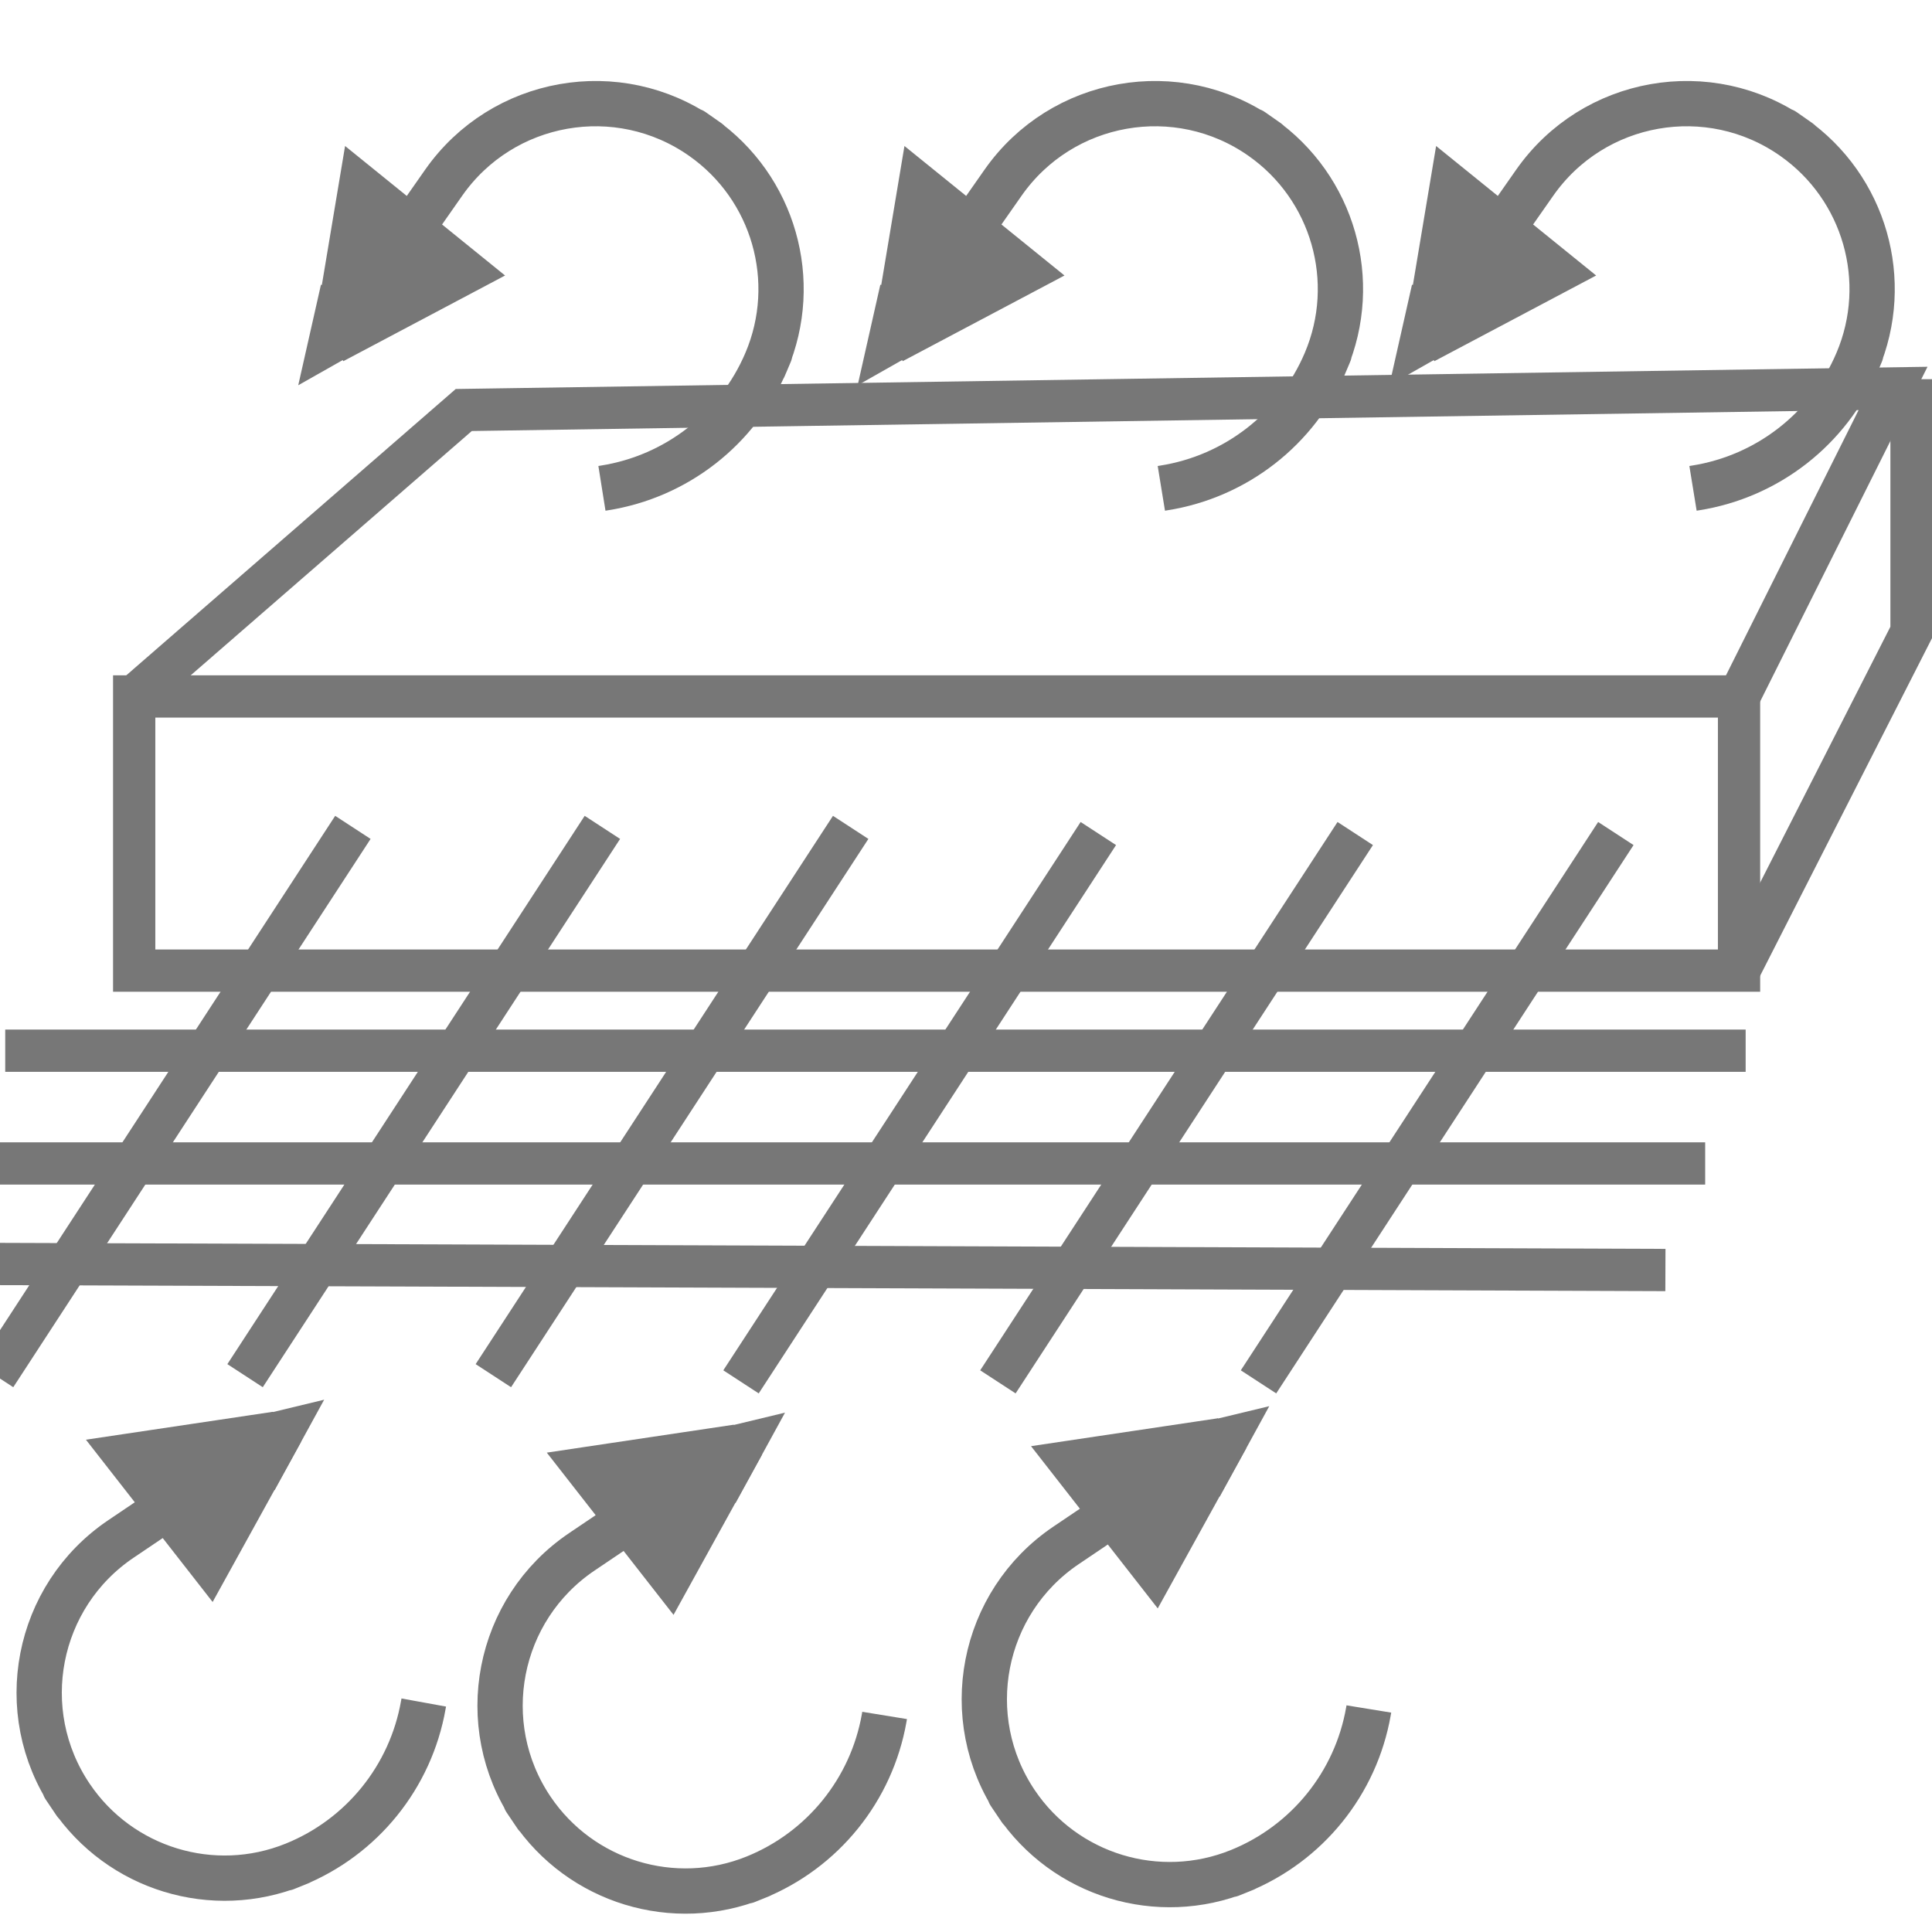 <?xml version="1.0" encoding="UTF-8" standalone="no"?>
<svg xmlns="http://www.w3.org/2000/svg" xmlns:xlink="http://www.w3.org/1999/xlink" version="1.1" preserveAspectRatio="xMidYMid meet" viewBox="0 0 640 640" width="640" height="640">
  <defs>
    <path d="M480 69.29L504.02 69.29L504.02 92.76L480 92.76L480 69.29Z" id="aQcYaw3Ih"></path>
    <path d="M496.73 102.35L466.12 119.69L471.64 95.2" id="bnBcvGB5g"></path>
    <path d="M471.64 113.02L515.2 89.95L481.01 62.28L472.81 111.35C491.79 84.25 503.65 67.31 508.39 60.53C527.86 32.74 566.17 25.98 593.96 45.45C602.12 51.16 583.9 38.4 593.96 45.45C617.74 62.09 626.62 93.11 615.26 119.82C612.21 126.97 619.15 110.65 615.26 119.82C605.79 142.07 585.53 157.87 561.64 161.64C561.53 161.66 561.26 161.7 560.83 161.77" id="a1HabqaPWE"></path>
    <path d="M303.88 69.29L327.9 69.29L327.9 92.76L303.88 92.76L303.88 69.29Z" id="atsllMTEn"></path>
    <path d="M320.61 102.35L290 119.69L295.52 95.2" id="cmF9FZyLg"></path>
    <path d="M295.52 113.02L339.08 89.95L304.89 62.28L296.69 111.35C315.67 84.25 327.53 67.31 332.27 60.53C351.73 32.74 390.04 25.98 417.84 45.45C426 51.16 407.77 38.4 417.84 45.45C441.61 62.09 450.49 93.11 439.13 119.82C436.09 126.97 443.03 110.65 439.13 119.82C429.67 142.07 409.41 157.87 385.52 161.64C385.41 161.66 385.14 161.7 384.71 161.77" id="a3nrh4XkCe"></path>
    <path d="M118.57 69.29L142.59 69.29L142.59 92.76L118.57 92.76L118.57 69.29Z" id="d1xXTvugcC"></path>
    <path d="M52.65 480.69L76.67 480.69L76.67 504.16L52.65 504.16L52.65 480.69Z" id="eZPUUnVRM"></path>
    <path d="M65.32 477.92L99.53 469.68L87.47 491.7" id="a37VMC6XyP"></path>
    <path d="M135.31 102.35L104.69 119.69L110.22 95.2" id="c1htcWDV1R"></path>
    <path d="M110.22 113.02L153.77 89.95L119.59 62.28L111.39 111.35C130.36 84.25 142.22 67.31 146.97 60.53C166.43 32.74 204.74 25.98 232.53 45.45C240.69 51.16 222.47 38.4 232.53 45.45C256.31 62.09 265.19 93.11 253.83 119.82C250.78 126.97 257.72 110.65 253.83 119.82C244.36 142.07 224.1 157.87 200.21 161.64C200.11 161.66 199.84 161.7 199.4 161.77" id="m2BoGUkDk3"></path>
    <path d="M93.18 473.96L69.36 517.11L42.29 482.44L91.49 475.1C64.06 493.6 46.92 505.16 40.07 509.79C11.93 528.76 4.51 566.95 23.49 595.08C29.05 603.33 16.62 584.89 23.49 595.08C39.72 619.14 70.57 628.56 97.47 617.67C104.68 614.75 88.24 621.4 97.47 617.67C119.89 608.59 136.04 588.61 140.23 564.79C140.24 564.68 140.29 564.42 140.37 563.98" id="e3hulkv72"></path>
    <path d="M576.08 321.53L633.22 209.29L633.22 125.61" id="eqP17x8zb"></path>
    <path d="M576.08 230.71L627.1 128.67L153.63 135.82L44.45 230.71" id="ave6qp3gF"></path>
    <path d="" id="b5Sy2MTEt"></path>
    <path d="M564.86 385.41L-14.73 385.41" id="b2TAk3vz76"></path>
    <path d="M551.69 420.71C183.6 419.35 -5.04 418.67 -14.22 418.67C-23.41 418.67 -34.43 418.67 -47.29 418.67" id="a4ZbZ3eHDk"></path>
    <path d="M578.27 348.06L1.73 348.06" id="aKUMGfVyD"></path>
    <path d="" id="a3CCTcYUpB"></path>
    <path d="M416.9 457.76L535.27 276.12" id="a2nEgcJLcw"></path>
    <path d="M330.57 457.76L448.94 276.12" id="b2MmTH8vR9"></path>
    <path d="M245.47 457.76L363.84 276.12" id="bjQPixV7s"></path>
    <path d="M163.43 455.71L281.8 274.08" id="a4QEEV6RH0"></path>
    <path d="M81.18 455.71L199.55 274.08" id="b1oYDJGVIC"></path>
    <path d="M44.45 230.71L576.08 230.71L576.08 321.53L44.45 321.53L44.45 230.71Z" id="g49ACS18g"></path>
    <path d="M-1.47 455.71L116.9 274.08" id="e6YXL337S"></path>
    <path d="M245.86 478.23L222.04 521.38L194.96 486.72L244.17 479.37C216.74 497.87 199.6 509.44 192.74 514.06C164.61 533.04 157.19 571.22 176.16 599.35C181.73 607.61 169.29 589.17 176.16 599.35C192.39 623.41 223.25 632.83 250.15 621.94C257.35 619.02 240.92 625.68 250.15 621.94C272.56 612.87 288.72 592.88 292.9 569.07C292.92 568.96 292.97 568.69 293.04 568.26" id="b1YTRgLpQC"></path>
    <path d="M218 482.2L252.2 473.96L240.15 495.98" id="e4O43Q1l6k"></path>
    <path d="M205.33 484.97L229.35 484.97L229.35 508.44L205.33 508.44L205.33 484.97Z" id="c2xtm9Zawq"></path>
    <path d="M406.27 476.1L382.44 519.24L355.37 484.58L404.57 477.24C377.15 495.74 360.01 507.3 353.15 511.92C325.02 530.9 317.6 569.08 336.57 597.22C342.14 605.47 329.7 587.03 336.57 597.22C352.8 621.28 383.65 630.7 410.56 619.8C417.76 616.89 401.33 623.54 410.56 619.8C432.97 610.73 449.13 590.75 453.31 566.93C453.33 566.82 453.38 566.55 453.45 566.12" id="c1dge8awlT"></path>
    <path d="M378.4 480.06L412.61 471.82L400.55 493.84" id="f3dc1NoBh"></path>
    <path d="M365.74 482.83L389.76 482.83L389.76 506.3L365.74 506.3L365.74 482.83Z" id="b4ZFBk4zFj"></path>
  </defs>
  <g>
    <g>
      <g>
        <use xlink:href="#aQcYaw3Ih" opacity="1" fill="#777777" fill-opacity="1"></use>
        <g>
          <use xlink:href="#aQcYaw3Ih" opacity="1" fill-opacity="0" stroke="#777777" stroke-width="3" stroke-opacity="1"></use>
        </g>
      </g>
      <g>
        <g>
          <use xlink:href="#bnBcvGB5g" opacity="1" fill-opacity="0" stroke="#777777" stroke-width="8" stroke-opacity="1"></use>
        </g>
      </g>
      <g>
        <g>
          <use xlink:href="#a1HabqaPWE" opacity="1" fill-opacity="0" stroke="#777777" stroke-width="15" stroke-opacity="1"></use>
        </g>
      </g>
      <g>
        <use xlink:href="#atsllMTEn" opacity="1" fill="#777777" fill-opacity="1"></use>
        <g>
          <use xlink:href="#atsllMTEn" opacity="1" fill-opacity="0" stroke="#777777" stroke-width="3" stroke-opacity="1"></use>
        </g>
      </g>
      <g>
        <g>
          <use xlink:href="#cmF9FZyLg" opacity="1" fill-opacity="0" stroke="#777777" stroke-width="8" stroke-opacity="1"></use>
        </g>
      </g>
      <g>
        <g>
          <use xlink:href="#a3nrh4XkCe" opacity="1" fill-opacity="0" stroke="#777777" stroke-width="15" stroke-opacity="1"></use>
        </g>
      </g>
      <g>
        <use xlink:href="#d1xXTvugcC" opacity="1" fill="#777777" fill-opacity="1"></use>
        <g>
          <use xlink:href="#d1xXTvugcC" opacity="1" fill-opacity="0" stroke="#777777" stroke-width="3" stroke-opacity="1"></use>
        </g>
      </g>
      <g>
        <use xlink:href="#eZPUUnVRM" opacity="1" fill="#777777" fill-opacity="1"></use>
        <g>
          <use xlink:href="#eZPUUnVRM" opacity="1" fill-opacity="0" stroke="#777777" stroke-width="3" stroke-opacity="1"></use>
        </g>
      </g>
      <g>
        <g>
          <use xlink:href="#a37VMC6XyP" opacity="1" fill-opacity="0" stroke="#777777" stroke-width="8" stroke-opacity="1"></use>
        </g>
      </g>
      <g>
        <g>
          <use xlink:href="#c1htcWDV1R" opacity="1" fill-opacity="0" stroke="#777777" stroke-width="8" stroke-opacity="1"></use>
        </g>
      </g>
      <g>
        <g>
          <use xlink:href="#m2BoGUkDk3" opacity="1" fill-opacity="0" stroke="#777777" stroke-width="15" stroke-opacity="1"></use>
        </g>
      </g>
      <g>
        <g>
          <use xlink:href="#e3hulkv72" opacity="1" fill-opacity="0" stroke="#777777" stroke-width="15" stroke-opacity="1"></use>
        </g>
      </g>
      <g>
        <g>
          <use xlink:href="#eqP17x8zb" opacity="1" fill-opacity="0" stroke="#777777" stroke-width="14" stroke-opacity="1"></use>
        </g>
      </g>
      <g>
        <g>
          <use xlink:href="#ave6qp3gF" opacity="1" fill-opacity="0" stroke="#777777" stroke-width="14" stroke-opacity="1"></use>
        </g>
      </g>
      <g>
        <g>
          <use xlink:href="#b5Sy2MTEt" opacity="1" fill-opacity="0" stroke="#777777" stroke-width="14" stroke-opacity="1"></use>
        </g>
      </g>
      <g>
        <g>
          <use xlink:href="#b2TAk3vz76" opacity="1" fill-opacity="0" stroke="#777777" stroke-width="14" stroke-opacity="1"></use>
        </g>
      </g>
      <g>
        <g>
          <use xlink:href="#a4ZbZ3eHDk" opacity="1" fill-opacity="0" stroke="#777777" stroke-width="14" stroke-opacity="1"></use>
        </g>
      </g>
      <g>
        <g>
          <use xlink:href="#aKUMGfVyD" opacity="1" fill-opacity="0" stroke="#777777" stroke-width="14" stroke-opacity="1"></use>
        </g>
      </g>
      <g>
        <g>
          <use xlink:href="#a3CCTcYUpB" opacity="1" fill-opacity="0" stroke="#777777" stroke-width="14" stroke-opacity="1"></use>
        </g>
      </g>
      <g>
        <g>
          <use xlink:href="#a2nEgcJLcw" opacity="1" fill-opacity="0" stroke="#777777" stroke-width="14" stroke-opacity="1"></use>
        </g>
      </g>
      <g>
        <g>
          <use xlink:href="#b2MmTH8vR9" opacity="1" fill-opacity="0" stroke="#777777" stroke-width="14" stroke-opacity="1"></use>
        </g>
      </g>
      <g>
        <g>
          <use xlink:href="#bjQPixV7s" opacity="1" fill-opacity="0" stroke="#777777" stroke-width="14" stroke-opacity="1"></use>
        </g>
      </g>
      <g>
        <g>
          <use xlink:href="#a4QEEV6RH0" opacity="1" fill-opacity="0" stroke="#777777" stroke-width="14" stroke-opacity="1"></use>
        </g>
      </g>
      <g>
        <g>
          <use xlink:href="#b1oYDJGVIC" opacity="1" fill-opacity="0" stroke="#777777" stroke-width="14" stroke-opacity="1"></use>
        </g>
      </g>
      <g>
        <use xlink:href="#g49ACS18g" opacity="1" fill="#ffffff" fill-opacity="0"></use>
        <g>
          <use xlink:href="#g49ACS18g" opacity="1" fill-opacity="0" stroke="#777777" stroke-width="14" stroke-opacity="1"></use>
        </g>
      </g>
      <g>
        <g>
          <use xlink:href="#e6YXL337S" opacity="1" fill-opacity="0" stroke="#777777" stroke-width="14" stroke-opacity="1"></use>
        </g>
      </g>
      <g>
        <g>
          <use xlink:href="#b1YTRgLpQC" opacity="1" fill-opacity="0" stroke="#777777" stroke-width="15" stroke-opacity="1"></use>
        </g>
      </g>
      <g>
        <g>
          <use xlink:href="#e4O43Q1l6k" opacity="1" fill-opacity="0" stroke="#777777" stroke-width="8" stroke-opacity="1"></use>
        </g>
      </g>
      <g>
        <use xlink:href="#c2xtm9Zawq" opacity="1" fill="#777777" fill-opacity="1"></use>
        <g>
          <use xlink:href="#c2xtm9Zawq" opacity="1" fill-opacity="0" stroke="#777777" stroke-width="3" stroke-opacity="1"></use>
        </g>
      </g>
      <g>
        <g>
          <use xlink:href="#c1dge8awlT" opacity="1" fill-opacity="0" stroke="#777777" stroke-width="15" stroke-opacity="1"></use>
        </g>
      </g>
      <g>
        <g>
          <use xlink:href="#f3dc1NoBh" opacity="1" fill-opacity="0" stroke="#777777" stroke-width="8" stroke-opacity="1"></use>
        </g>
      </g>
      <g>
        <use xlink:href="#b4ZFBk4zFj" opacity="1" fill="#777777" fill-opacity="1"></use>
        <g>
          <use xlink:href="#b4ZFBk4zFj" opacity="1" fill-opacity="0" stroke="#777777" stroke-width="3" stroke-opacity="1"></use>
        </g>
      </g>
    </g>
  </g>
</svg>
